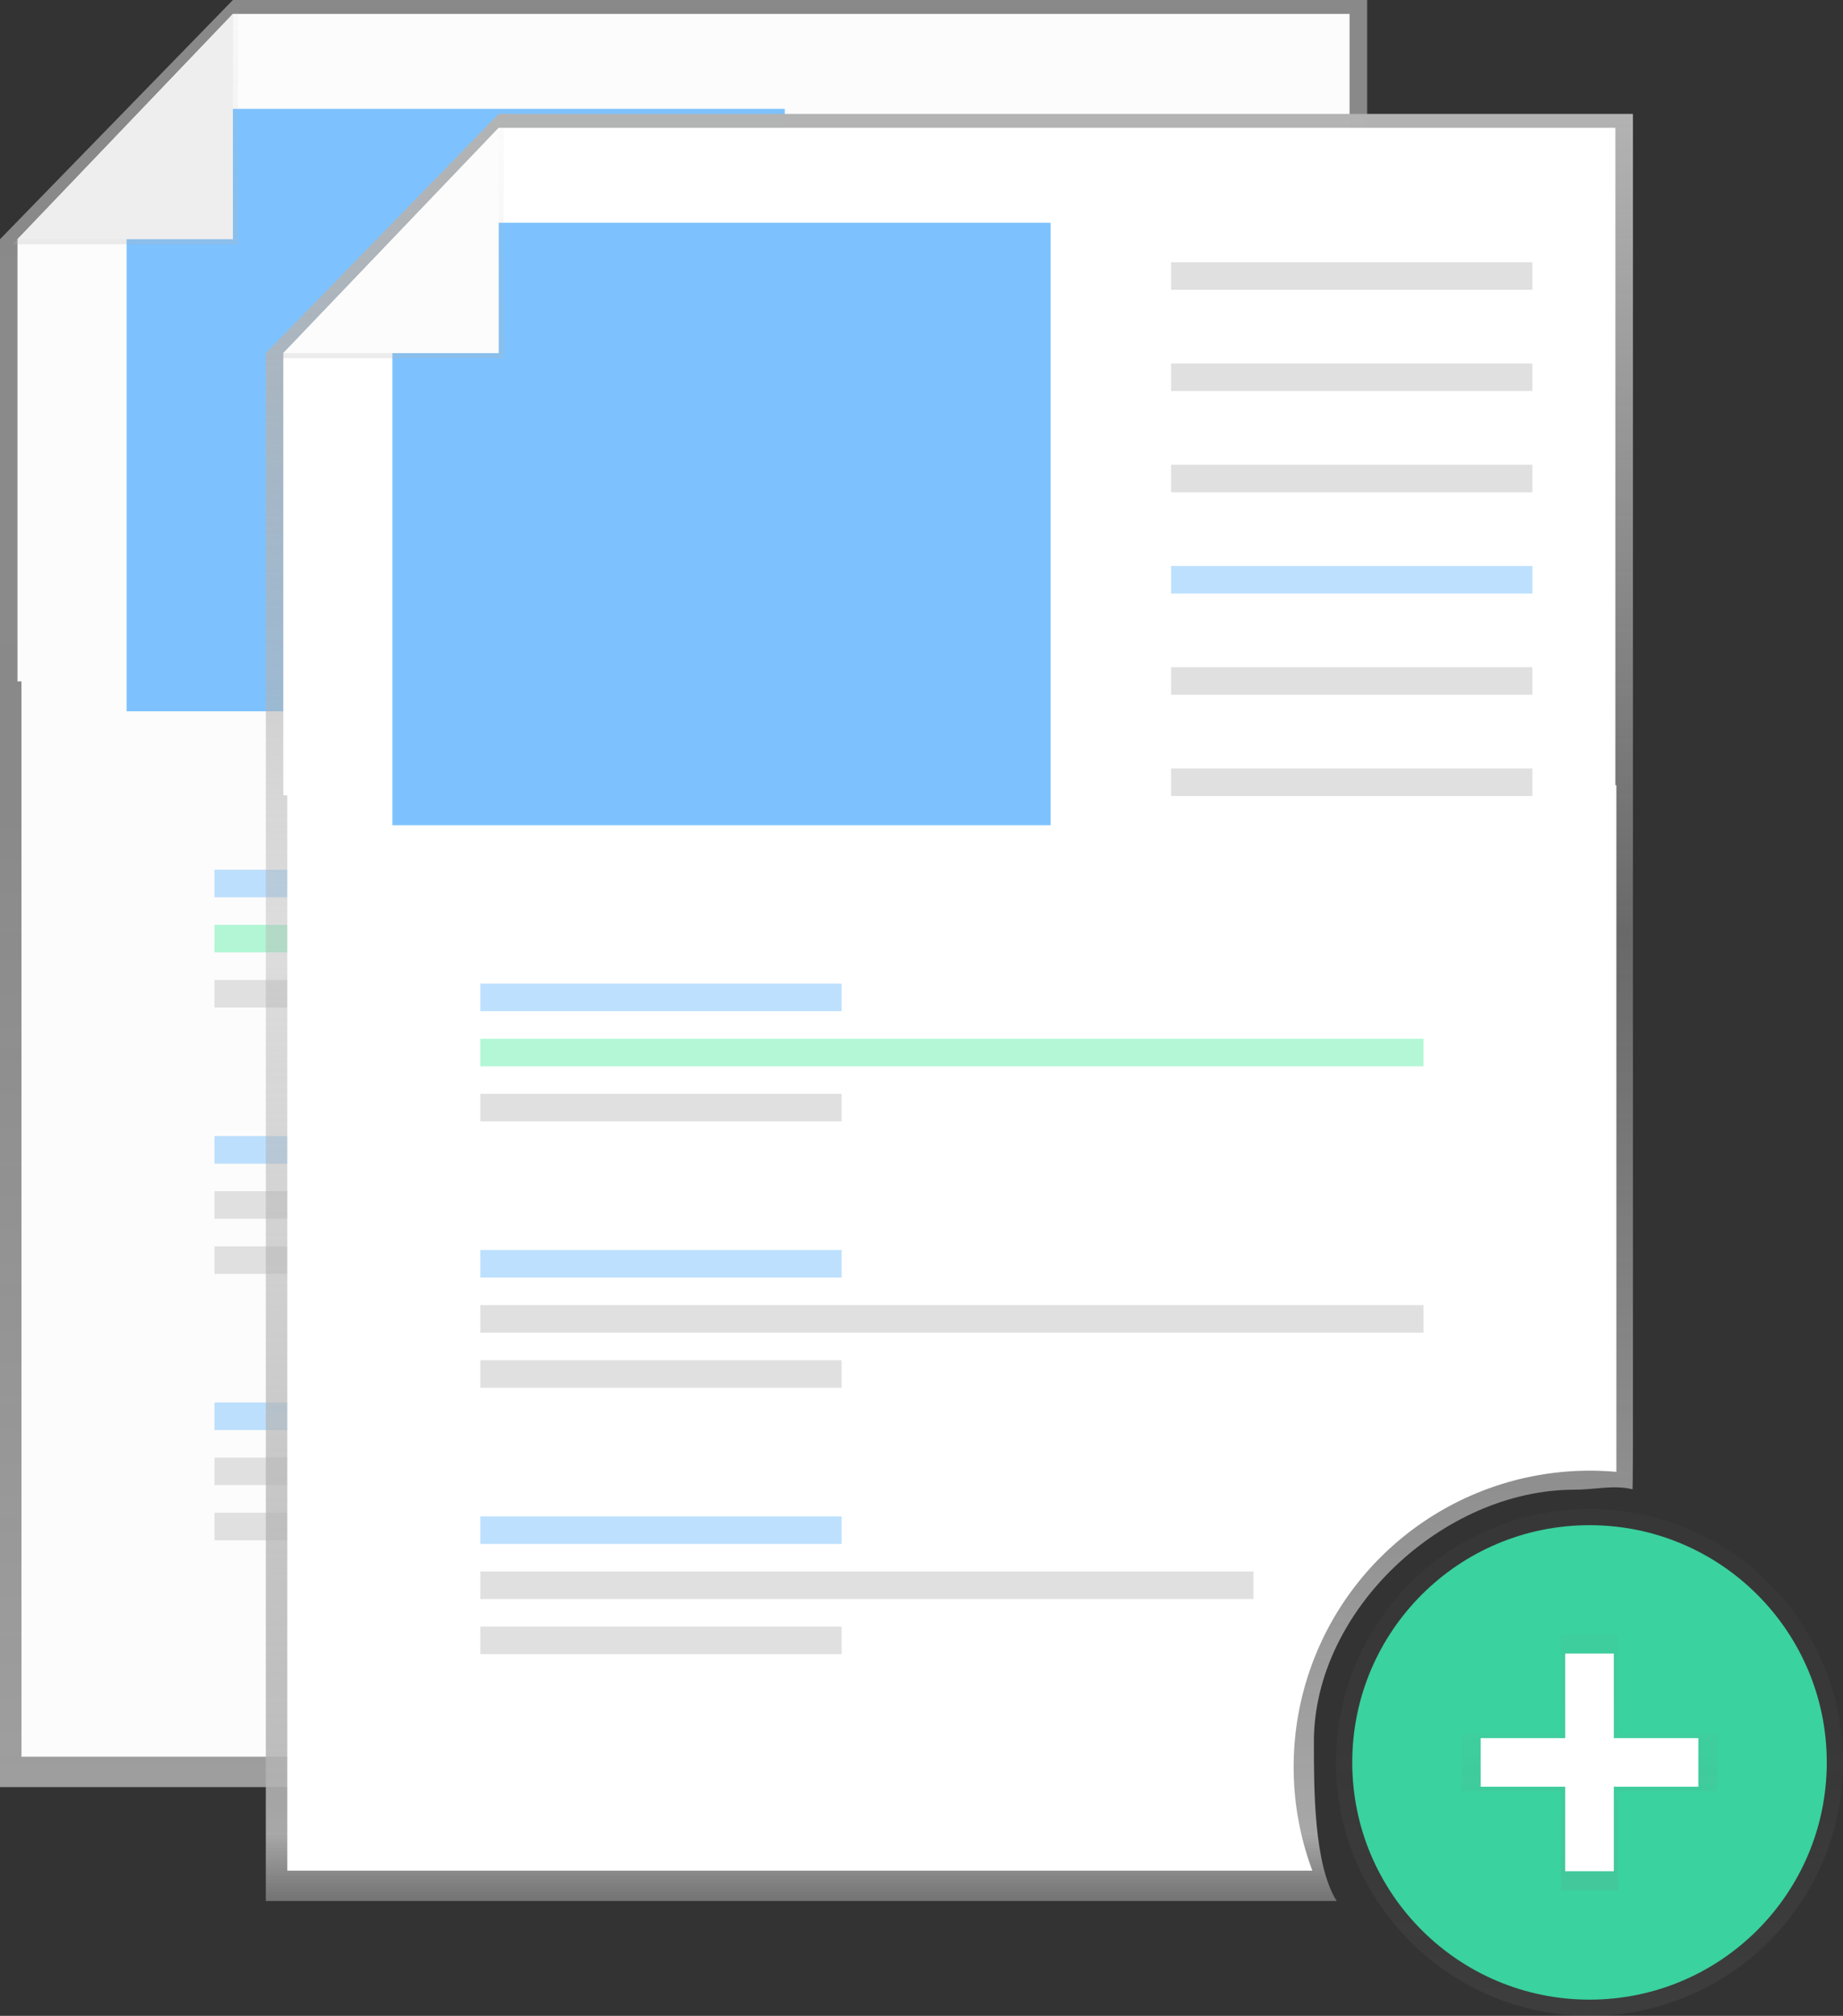 <svg xmlns="http://www.w3.org/2000/svg" xmlns:xlink="http://www.w3.org/1999/xlink" width="728" height="796.38" viewBox="0 0 728 796.38"><rect x="0" y="0" width="728" height="796.38" fill="#333333" stroke="none"/><defs><linearGradient id="a" x1="0.5" y1="1" x2="0.5" gradientUnits="objectBoundingBox"><stop offset="0" stop-color="#b3b3b3" stop-opacity="0.839"/><stop offset="0.54" stop-color="#b3b3b3" stop-opacity="0.678"/><stop offset="1" stop-color="#b3b3b3" stop-opacity="0.671"/></linearGradient><linearGradient id="b" x1="0.5" y1="1" x2="0.5" gradientUnits="objectBoundingBox"><stop offset="0" stop-color="#b3b3b3" stop-opacity="0.251"/><stop offset="0.54" stop-color="#b3b3b3" stop-opacity="0.102"/><stop offset="1" stop-color="#b3b3b3" stop-opacity="0.051"/></linearGradient><linearGradient id="c" x1="0.5" y1="1" x2="0.5" gradientUnits="objectBoundingBox"><stop offset="0" stop-color="gray" stop-opacity="0.251"/><stop offset="0.54" stop-color="gray" stop-opacity="0.122"/><stop offset="1" stop-color="gray" stop-opacity="0.102"/></linearGradient><linearGradient id="e" x1="0.5" y1="1" x2="0.5" gradientUnits="objectBoundingBox"><stop offset="0" stop-color="#b3b3b3" stop-opacity="0.49"/><stop offset="0.038" stop-color="#b3b3b3" stop-opacity="0.91"/><stop offset="0.54" stop-color="#b3b3b3" stop-opacity="0.42"/><stop offset="1" stop-color="#b3b3b3"/></linearGradient></defs><g transform="translate(-596 -142)"><g transform="translate(596 142)"><path d="M650,694.81c0-51.76,51.11-99.48,102.87-99.48,7.93,0,15.62-2,23-.16.1-2.26.16-15.54.16-17.82V51.81H328l-92,94.5v611.5H659C649.9,743.37,650,713.15,650,694.81Z" transform="translate(-236 -51.81)" fill="url(#a)"/><path d="M642,704.81a117,117,0,0,1,117-117c3.53,0,7,.17,10.48.47V317h-525V745.81H649.39A116.74,116.74,0,0,1,642,704.81Z" transform="translate(-236 -51.81)" fill="#fcfcfc"/><path d="M533.09,269.19H6.91V94.5L92,5.5H533.09Z" fill="#fcfcfc"/><rect width="142.73" height="10.89" transform="translate(357.59 58.59)" fill="#e0e0e0"/><rect width="142.73" height="10.89" transform="translate(357.59 98.59)" fill="#e0e0e0"/><rect width="142.73" height="10.89" transform="translate(357.59 138.59)" fill="#e0e0e0"/><rect width="142.73" height="10.89" transform="translate(357.59 178.59)" fill="#6c63ff" opacity="0.5"/><rect width="142.73" height="10.89" transform="translate(357.59 218.59)" fill="#e0e0e0"/><rect width="142.73" height="10.89" transform="translate(357.59 258.59)" fill="#e0e0e0"/><rect width="142.73" height="10.89" transform="translate(84.72 343.59)" fill="#7dc2fe" opacity="0.5"/><rect width="142.73" height="10.89" transform="translate(84.72 387.13)" fill="#e0e0e0"/><rect width="372.56" height="10.89" transform="translate(84.72 365.36)" fill="#69f0ae" opacity="0.5"/><rect width="142.73" height="10.89" transform="translate(84.72 448.82)" fill="#7dc2fe" opacity="0.5"/><rect width="142.73" height="10.89" transform="translate(84.72 492.37)" fill="#e0e0e0"/><rect width="372.56" height="10.89" transform="translate(84.72 470.59)" fill="#e0e0e0"/><rect width="142.73" height="10.89" transform="translate(84.72 554.06)" fill="#7dc2fe" opacity="0.5"/><rect width="142.73" height="10.89" transform="translate(84.72 597.6)" fill="#e0e0e0"/><rect width="305.41" height="10.89" transform="translate(84.72 575.83)" fill="#e0e0e0"/><path d="M310,281H50V54l9-11H310Z" fill="#7dc2fe"/><path d="M4.91,96.5H94V3.5Z" fill="url(#b)"/><path d="M6.91,94.5H92V5.5Z" fill="#eee"/><g opacity="0.5"><circle cx="100.13" cy="100.13" r="100.13" transform="translate(527.74 596.12)" fill="url(#c)"/></g><circle cx="93.72" cy="93.72" r="93.72" transform="translate(534.15 602.53)" fill="#3ad29f"/><g opacity="0.5"><path d="M678.44,684.95H639.16V645.68H616.58v39.27H577.3v22.59h39.28v39.28h22.58V707.54h39.28Z" fill="url(#c)"/></g><rect width="19.2" height="85.97" transform="translate(618.27 653.26)" fill="#fff"/><rect width="19.2" height="85.97" transform="translate(670.86 686.65) rotate(90)" fill="#fff"/><path d="M755,739.81c0-51.76,51.11-99.48,102.87-99.48,7.93,0,15.62-2,23-.16.1-2.26.16-15.54.16-17.82V96.81H433l-92,94.5v611.5H764C754.9,788.37,755,758.15,755,739.81Z" transform="translate(-236 -51.81)" fill="url(#e)"/><path d="M747,749.81a117,117,0,0,1,117-117c3.53,0,7,.17,10.48.47V362h-525V790.81H754.39A116.739,116.739,0,0,1,747,749.81Z" transform="translate(-236 -51.81)" fill="#fff"/><path d="M638.09,314.19H111.91V139.5L197,50.5H638.09Z" fill="#fff"/><rect width="142.73" height="10.89" transform="translate(462.59 103.59)" fill="#e0e0e0"/><rect width="142.73" height="10.89" transform="translate(462.59 143.59)" fill="#e0e0e0"/><rect width="142.73" height="10.89" transform="translate(462.59 183.59)" fill="#e0e0e0"/><rect width="142.73" height="10.89" transform="translate(462.59 223.59)" fill="#7dc2fe" opacity="0.5"/><rect width="142.73" height="10.89" transform="translate(462.59 263.59)" fill="#e0e0e0"/><rect width="142.73" height="10.89" transform="translate(462.59 303.59)" fill="#e0e0e0"/><rect width="142.73" height="10.89" transform="translate(189.72 388.59)" fill="#7dc2fe" opacity="0.5"/><rect width="142.73" height="10.89" transform="translate(189.72 432.13)" fill="#e0e0e0"/><rect width="372.56" height="10.89" transform="translate(189.72 410.36)" fill="#69f0ae" opacity="0.5"/><rect width="142.73" height="10.89" transform="translate(189.72 493.82)" fill="#7dc2fe" opacity="0.5"/><rect width="142.73" height="10.89" transform="translate(189.72 537.37)" fill="#e0e0e0"/><rect width="372.56" height="10.89" transform="translate(189.72 515.59)" fill="#e0e0e0"/><rect width="142.73" height="10.89" transform="translate(189.72 599.06)" fill="#7dc2fe" opacity="0.5"/><rect width="142.73" height="10.89" transform="translate(189.72 642.6)" fill="#e0e0e0"/><rect width="305.41" height="10.89" transform="translate(189.72 620.83)" fill="#e0e0e0"/><path d="M415,326H155V99l9-11H415Z" fill="#7dc2fe"/><path d="M109.91,141.5H199v-93Z" fill="url(#b)"/><path d="M111.91,139.5H197v-89Z" fill="#fcfcfc"/></g></g></svg>
